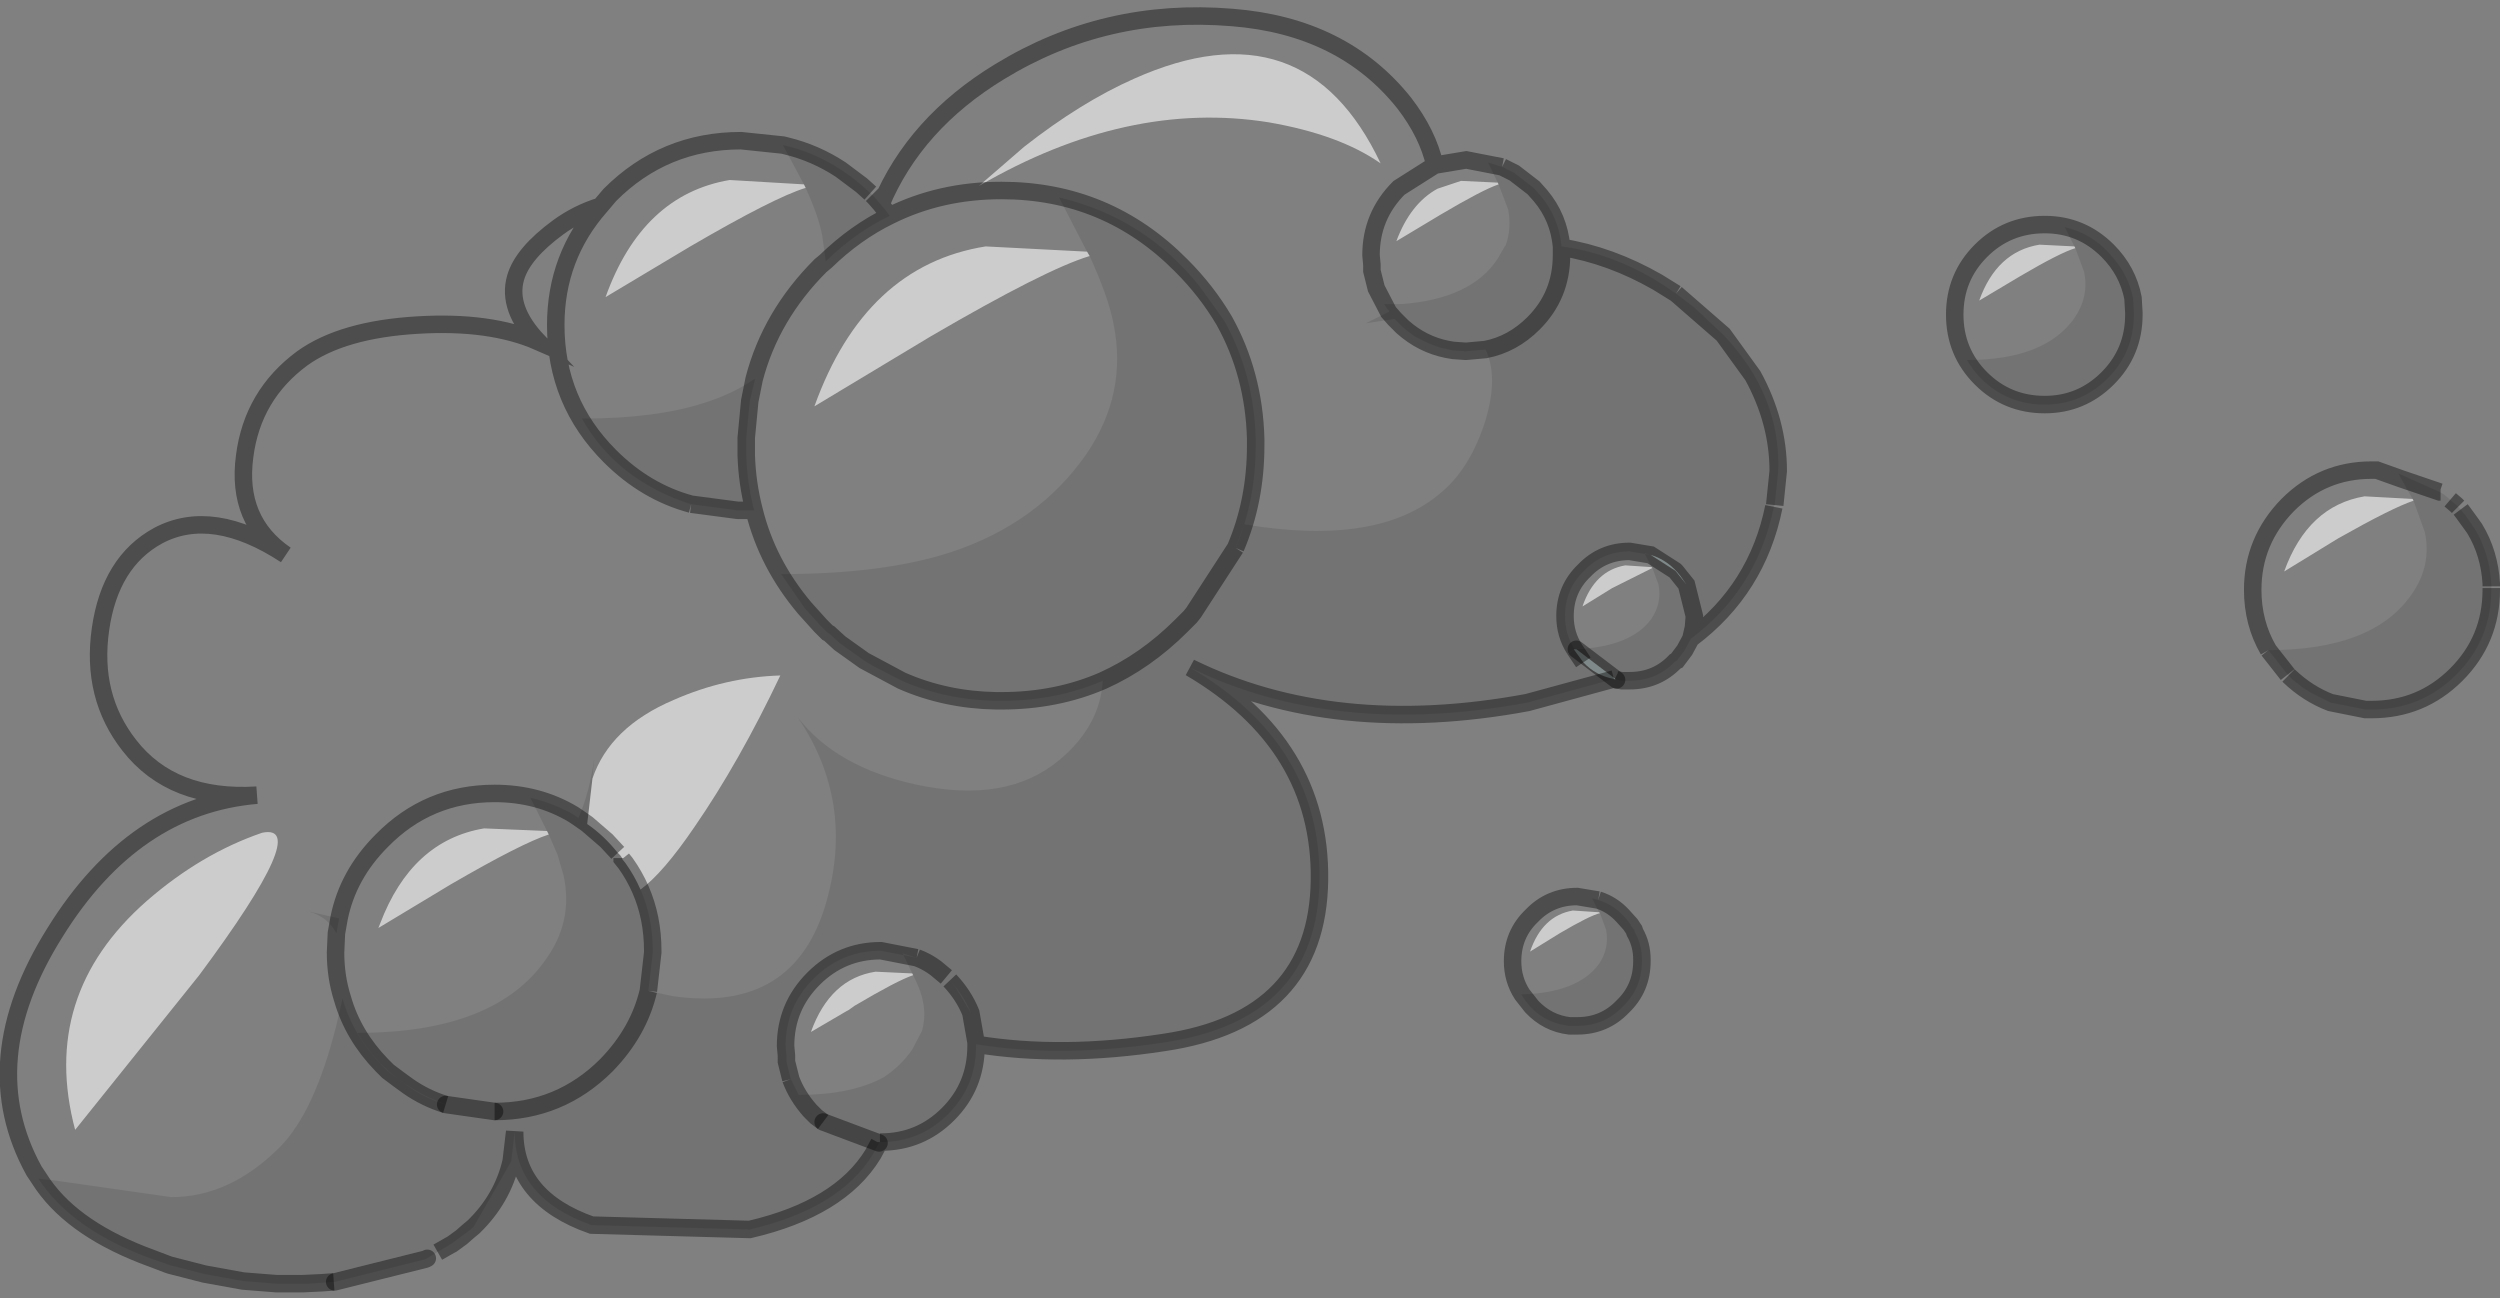 <?xml version="1.0" encoding="UTF-8" standalone="no"?>
<svg xmlns:xlink="http://www.w3.org/1999/xlink" height="74.3px" width="143.05px" xmlns="http://www.w3.org/2000/svg">
  <rect width="100%" height="100%" fill="#808080" stroke="none"/>
  <g transform="matrix(1.0, 0.0, 0.0, 1.0, 71.5, 37.15)">
    <path d="M1.1 -30.15 Q5.15 -29.45 7.5 -27.8 3.15 -37.0 -6.6 -32.65 -9.65 -31.3 -12.9 -28.75 L-15.5 -26.5 Q-7.0 -31.45 1.1 -30.15 M14.2 -26.7 L12.1 -26.8 10.75 -26.35 Q9.2 -25.5 8.4 -23.35 L10.9 -24.85 Q13.35 -26.3 14.25 -26.6 L14.8 -25.15 Q15.0 -24.05 14.65 -23.1 L14.6 -23.05 14.2 -22.35 Q12.7 -20.05 8.7 -19.75 L7.7 -19.75 7.9 -19.45 8.0 -19.35 7.95 -19.3 7.25 -20.65 7.0 -21.65 7.0 -21.7 7.0 -22.0 6.95 -22.55 Q6.95 -24.8 8.55 -26.4 L10.6 -27.7 8.55 -26.4 Q6.95 -24.8 6.95 -22.55 L7.0 -22.0 7.0 -21.7 7.0 -21.65 7.25 -20.65 7.95 -19.3 6.65 -18.65 8.3 -18.9 8.35 -18.85 8.5 -18.7 8.55 -18.65 8.6 -18.6 8.65 -18.55 8.75 -18.45 9.05 -18.2 9.45 -17.9 9.65 -17.8 Q10.3 -17.45 10.95 -17.25 L11.65 -17.1 12.35 -17.05 12.4 -17.05 13.5 -17.15 Q14.25 -15.6 13.5 -13.1 12.65 -10.4 11.0 -9.0 7.4 -5.85 -0.3 -7.15 L-0.8 -5.8 Q0.35 -8.5 0.35 -11.65 L0.35 -12.05 Q0.25 -15.75 -1.45 -18.8 -2.45 -20.5 -3.9 -21.95 -8.15 -26.25 -14.2 -26.25 -17.7 -26.25 -20.6 -24.8 -17.7 -26.25 -14.2 -26.25 -8.15 -26.25 -3.9 -21.95 -2.45 -20.5 -1.45 -18.8 L-2.85 -20.75 Q-6.0 -24.7 -10.9 -25.85 L-9.3 -22.75 -15.1 -23.05 Q-22.0 -21.95 -24.9 -13.9 L-18.25 -17.9 Q-11.65 -21.75 -9.15 -22.5 -8.1 -20.2 -7.8 -18.7 -6.95 -14.65 -9.35 -11.15 -12.1 -7.2 -17.1 -5.55 -20.95 -4.3 -26.8 -4.3 L-25.45 -2.35 -24.55 -1.35 -24.15 -0.95 -24.05 -0.9 -23.45 -0.35 -22.05 0.65 -21.55 0.95 -19.9 1.8 Q-17.4 2.9 -14.5 2.95 L-14.2 2.95 Q-11.05 2.95 -8.4 1.8 -8.55 4.4 -10.9 6.35 -13.9 8.85 -19.05 7.75 -23.65 6.75 -25.85 3.9 -22.6 8.7 -24.2 14.4 -26.0 20.85 -33.0 19.85 L-34.4 19.55 -34.15 17.35 -34.15 17.25 Q-34.15 15.35 -34.85 13.75 -33.55 12.8 -31.75 10.15 -29.2 6.45 -26.85 1.5 -30.0 1.6 -32.95 2.9 -36.6 4.45 -37.6 7.4 L-37.5 6.25 Q-37.75 8.15 -38.4 9.65 L-38.7 9.45 Q-39.85 8.8 -41.15 8.5 L-40.2 10.4 -43.8 10.25 Q-47.95 10.95 -49.75 15.7 L-49.85 15.95 -45.7 13.45 Q-41.65 11.1 -40.1 10.6 L-39.6 11.75 -39.25 12.95 Q-38.7 15.5 -40.2 17.65 -43.1 21.95 -51.05 21.95 -49.85 24.0 -47.8 25.2 -46.95 25.7 -46.0 26.05 -47.15 25.7 -48.15 25.0 L-48.7 24.6 -49.1 24.3 -49.3 24.15 -49.65 23.8 Q-51.3 22.1 -51.9 20.0 L-52.25 21.5 Q-53.5 26.5 -55.5 28.5 -58.35 31.35 -61.7 31.35 L-68.35 30.4 -69.25 30.3 -69.55 29.85 Q-73.0 23.6 -68.35 16.2 -63.85 8.95 -56.8 8.35 -61.65 8.65 -64.1 5.5 -66.3 2.7 -65.75 -1.15 -65.2 -5.0 -62.45 -6.5 -59.35 -8.15 -55.15 -5.4 -58.0 -7.35 -57.5 -11.05 -57.05 -14.55 -54.2 -16.65 -51.9 -18.3 -47.6 -18.55 -43.45 -18.8 -40.7 -17.6 -42.5 -19.5 -42.0 -21.25 -41.6 -22.65 -39.55 -24.15 -38.45 -24.95 -37.15 -25.35 L-36.6 -26.0 Q-33.5 -29.1 -29.1 -29.1 L-26.7 -28.85 -25.5 -26.6 -29.75 -26.85 Q-34.75 -26.0 -36.85 -20.15 L-32.0 -23.05 Q-27.2 -25.85 -25.4 -26.4 -24.65 -24.75 -24.45 -23.65 L-24.25 -22.2 Q-22.55 -23.85 -20.6 -24.8 L-20.85 -25.15 -21.45 -25.85 -21.1 -25.45 Q-19.15 -30.1 -14.3 -33.05 -8.25 -36.75 -1.0 -36.15 5.35 -35.65 8.85 -31.25 10.2 -29.5 10.6 -27.7 L12.4 -28.0 14.45 -27.6 13.65 -27.85 14.2 -26.7 M24.4 -20.35 L27.1 -18.0 25.45 -19.55 24.4 -20.35 M-44.4 33.05 L-45.1 33.65 -45.65 34.05 -45.75 34.1 -46.45 34.5 -47.05 34.85 -47.15 34.9 -45.65 34.0 -44.7 33.3 -44.4 33.05 M-21.1 -25.45 L-20.6 -24.8 -21.1 -25.45 M8.35 -18.85 L8.3 -18.9 8.35 -18.85 M11.65 -17.1 Q10.2 -17.3 9.05 -18.2 10.2 -17.3 11.65 -17.1 M18.6 0.0 Q18.05 -0.85 18.05 -1.9 18.05 -3.45 19.15 -4.5 20.2 -5.6 21.75 -5.6 L22.95 -5.4 22.6 -5.5 23.0 -4.7 21.5 -4.8 Q19.75 -4.5 19.05 -2.45 L20.75 -3.5 23.05 -4.65 23.4 -3.7 Q23.6 -2.65 23.0 -1.75 21.85 -0.15 18.7 0.0 L18.6 0.0 M50.55 -20.1 Q50.3 -21.35 49.45 -22.35 48.35 -23.75 46.65 -24.15 L47.2 -23.05 45.2 -23.15 Q42.75 -22.75 41.75 -19.95 L44.1 -21.35 Q46.4 -22.7 47.25 -22.95 L47.75 -21.6 Q48.05 -20.2 47.2 -18.95 45.5 -16.55 41.05 -16.55 41.4 -15.95 41.85 -15.5 40.35 -17.0 40.35 -19.15 40.35 -21.3 41.85 -22.8 43.35 -24.3 45.5 -24.3 47.6 -24.3 49.1 -22.8 50.25 -21.65 50.55 -20.1 M58.3 0.05 Q57.4 -1.5 57.4 -3.4 57.4 -6.2 59.4 -8.25 61.4 -10.25 64.2 -10.25 L64.3 -10.25 64.5 -10.25 65.9 -9.75 66.55 -8.6 63.8 -8.75 Q60.55 -8.2 59.2 -4.45 L62.3 -6.35 Q65.4 -8.1 66.6 -8.5 L67.25 -6.7 Q67.65 -4.8 66.5 -3.15 64.3 0.05 58.3 0.05 M68.1 -9.0 L68.15 -9.0 68.35 -8.85 68.1 -9.0 M-28.6 -14.2 L-28.3 -15.45 -28.35 -15.45 Q-27.4 -19.1 -24.55 -21.95 L-24.25 -22.2 -24.55 -21.95 Q-27.4 -19.1 -28.35 -15.45 -29.6 -14.6 -31.2 -14.1 -33.95 -13.2 -38.2 -13.2 -36.85 -10.8 -34.45 -9.4 -33.25 -8.7 -31.95 -8.3 L-29.3 -7.95 -29.2 -7.95 -29.1 -7.95 -28.35 -7.95 Q-28.75 -9.5 -28.8 -11.1 L-28.8 -11.65 -28.8 -11.8 -28.8 -11.95 -28.8 -12.1 -28.6 -14.2 M-25.45 -2.35 Q-27.6 -4.9 -28.35 -7.95 -27.6 -4.9 -25.45 -2.35 M-31.95 -8.3 Q-34.55 -9.0 -36.6 -11.05 -39.7 -14.15 -39.7 -18.55 -39.7 -22.45 -37.15 -25.35 -39.7 -22.45 -39.7 -18.55 -39.7 -14.15 -36.6 -11.05 -34.55 -9.0 -31.95 -8.3 M-19.05 17.65 L-19.85 17.4 -19.3 18.55 -21.4 18.45 Q-24.0 18.85 -25.1 21.9 L-23.05 20.7 -22.95 20.65 -22.6 20.4 Q-20.15 18.95 -19.25 18.65 -18.8 19.55 -18.7 20.1 -18.5 21.0 -18.75 21.85 L-19.3 22.9 Q-19.95 23.85 -20.95 24.5 -22.8 25.5 -25.8 25.5 L-26.25 24.6 -26.5 23.6 -26.5 23.55 -26.5 23.25 -26.55 22.7 Q-26.55 20.45 -24.95 18.85 -23.35 17.25 -21.1 17.25 L-19.05 17.65 M-15.95 20.8 L-16.85 19.3 -17.15 18.95 Q-16.35 19.8 -15.95 20.8 M-38.7 9.45 Q-40.7 8.25 -43.2 8.25 -47.0 8.25 -49.65 10.95 -51.6 12.9 -52.1 15.4 -51.6 12.9 -49.65 10.95 -47.0 8.25 -43.2 8.25 -40.7 8.25 -38.7 9.45 M-22.05 0.65 L-19.9 1.8 -22.05 0.65 M-52.1 15.4 L-53.85 15.0 Q-52.75 15.3 -52.25 16.25 L-52.1 15.4 M-51.9 20.0 Q-52.3 18.75 -52.3 17.35 L-52.25 16.25 -52.3 17.35 Q-52.3 18.75 -51.9 20.0 M-56.5 10.5 Q-60.0 11.7 -63.1 14.4 -69.25 19.8 -67.2 27.5 L-60.1 18.65 Q-53.6 9.9 -56.5 10.5 M-44.7 33.3 L-45.1 33.65 -44.7 33.3 M19.95 14.35 L19.6 14.25 20.0 15.05 18.5 14.95 Q16.75 15.25 16.05 17.3 L17.75 16.25 Q19.45 15.25 20.05 15.1 L20.4 16.05 Q20.6 17.1 20.0 18.0 18.8 19.65 15.6 19.75 15.05 18.9 15.05 17.85 15.05 16.3 16.15 15.25 17.2 14.15 18.75 14.15 L19.95 14.35" fill="#ffffff" fill-opacity="0.0" fill-rule="evenodd" stroke="none"/>
    <path d="M14.25 -26.6 L14.2 -26.7 13.65 -27.85 14.45 -27.6 15.15 -27.25 16.25 -26.4 16.65 -25.95 Q17.7 -24.7 17.85 -23.05 L17.85 -23.0 17.85 -22.55 Q17.85 -20.25 16.25 -18.65 15.05 -17.45 13.5 -17.15 15.05 -17.45 16.25 -18.65 17.85 -20.25 17.85 -22.55 L17.85 -23.0 17.85 -23.05 Q21.25 -22.6 24.4 -20.35 L25.45 -19.55 27.1 -18.0 28.8 -15.65 Q30.25 -13.0 30.25 -10.2 30.25 -13.0 28.8 -15.65 L27.1 -18.0 Q30.4 -14.55 30.25 -10.2 L30.05 -8.3 30.05 -8.25 30.0 -8.15 Q29.05 -3.45 25.25 -0.6 L24.9 0.05 24.45 0.65 24.35 0.7 Q23.3 1.8 21.75 1.8 L21.65 1.8 21.3 1.8 21.0 1.75 18.7 0.0 Q21.85 -0.15 23.0 -1.75 23.6 -2.65 23.4 -3.7 L23.05 -4.65 23.0 -4.7 22.6 -5.5 22.95 -5.4 21.75 -5.6 Q20.2 -5.6 19.15 -4.5 18.05 -3.45 18.05 -1.9 18.05 -0.85 18.6 0.0 L18.55 0.0 19.1 0.75 Q19.8 1.5 20.85 1.7 L15.9 3.05 Q4.85 5.1 -3.4 1.05 4.1 5.45 4.0 13.2 3.9 21.2 -4.9 22.5 -10.75 23.4 -15.65 22.6 L-15.65 22.65 -15.65 22.7 Q-15.65 25.0 -17.25 26.6 -18.85 28.2 -21.1 28.2 L-21.15 28.2 -21.2 28.2 -21.2 28.25 -21.55 28.9 Q-23.45 32.0 -28.6 33.2 L-37.65 32.95 Q-42.05 31.4 -42.05 27.6 L-42.25 29.3 -44.4 33.05 -44.7 33.3 -45.65 34.0 -47.15 34.9 -52.35 36.2 -52.4 36.2 -53.1 36.25 -53.8 36.3 -54.15 36.3 -55.7 36.3 -57.6 36.15 -59.8 35.75 -61.75 35.25 -61.9 35.2 -62.9 34.85 Q-67.4 33.2 -69.3 30.3 L-69.25 30.3 -68.35 30.4 -61.7 31.35 Q-58.35 31.35 -55.5 28.5 -53.5 26.5 -52.25 21.5 L-51.9 20.0 Q-51.3 22.1 -49.65 23.8 L-49.3 24.15 -49.1 24.3 -48.7 24.6 -48.15 25.0 Q-47.15 25.7 -46.0 26.05 L-43.2 26.45 -46.0 26.05 Q-46.95 25.7 -47.8 25.2 -49.85 24.0 -51.05 21.95 -43.1 21.95 -40.2 17.65 -38.7 15.5 -39.25 12.95 L-39.6 11.75 -40.1 10.6 -40.2 10.4 -41.15 8.5 Q-39.85 8.8 -38.7 9.45 L-38.4 9.65 Q-37.75 8.15 -37.5 6.25 L-37.6 7.4 -37.9 10.0 -38.4 9.65 -37.9 10.0 Q-36.95 10.65 -36.15 11.65 L-36.8 10.95 -37.9 10.0 -36.8 10.95 -36.15 11.65 -36.0 11.8 -35.9 11.95 -35.9 12.0 -35.7 12.25 Q-35.2 12.95 -34.85 13.75 -34.15 15.35 -34.15 17.25 L-34.15 17.35 -34.4 19.55 -33.0 19.85 Q-26.0 20.85 -24.2 14.4 -22.6 8.7 -25.85 3.9 -23.65 6.75 -19.05 7.75 -13.9 8.85 -10.9 6.35 -8.55 4.4 -8.4 1.8 -5.95 0.7 -3.9 -1.35 L-3.4 -1.85 -3.2 -2.1 -0.8 -5.8 -3.2 -2.1 -3.4 -1.85 -3.9 -1.35 Q-5.95 0.7 -8.4 1.8 -11.05 2.95 -14.2 2.95 L-14.5 2.95 Q-17.4 2.9 -19.9 1.8 L-21.55 0.95 -22.05 0.65 -23.45 -0.35 -24.05 -0.9 -24.15 -0.95 -24.55 -1.35 -25.45 -2.35 -26.8 -4.3 Q-20.95 -4.3 -17.1 -5.55 -12.1 -7.2 -9.35 -11.15 -6.95 -14.65 -7.8 -18.7 -8.1 -20.2 -9.15 -22.5 L-9.3 -22.75 -10.9 -25.85 Q-6.0 -24.7 -2.85 -20.75 L-1.45 -18.8 Q0.25 -15.75 0.35 -12.05 L0.35 -11.65 Q0.35 -8.5 -0.8 -5.8 L-0.3 -7.15 Q7.4 -5.85 11.0 -9.0 12.65 -10.4 13.5 -13.1 14.25 -15.6 13.5 -17.15 L12.4 -17.05 12.35 -17.05 11.65 -17.1 10.95 -17.25 Q10.3 -17.45 9.65 -17.8 L9.45 -17.9 9.05 -18.2 8.75 -18.45 8.65 -18.55 8.6 -18.6 8.55 -18.65 8.5 -18.7 8.35 -18.85 8.3 -18.9 7.95 -19.3 8.0 -19.35 7.9 -19.45 7.7 -19.75 8.7 -19.75 Q12.7 -20.05 14.2 -22.35 L14.6 -23.05 14.65 -23.1 Q15.0 -24.05 14.8 -25.15 L14.25 -26.6 M-26.7 -28.85 L-26.5 -28.8 Q-24.85 -28.4 -23.4 -27.45 L-22.75 -27.0 -22.2 -26.55 -21.7 -26.1 -21.6 -26.0 -21.45 -25.85 -20.85 -25.15 -20.6 -24.8 Q-22.55 -23.85 -24.25 -22.2 L-24.45 -23.65 Q-24.65 -24.75 -25.4 -26.4 L-25.5 -26.6 -26.7 -28.85 M-43.2 26.45 Q-39.45 26.45 -36.8 23.8 -34.95 21.9 -34.4 19.55 -34.95 21.9 -36.8 23.8 -39.45 26.45 -43.2 26.45 M-61.9 35.2 L-63.35 34.65 Q-67.55 33.0 -69.25 30.3 -67.55 33.0 -63.35 34.65 L-61.9 35.2 M7.95 -19.3 L8.3 -18.9 6.65 -18.65 7.95 -19.3 M25.0 -3.7 L24.65 -4.2 Q23.95 -5.1 22.95 -5.4 L24.35 -4.5 24.4 -4.45 25.0 -3.7 25.45 -1.9 25.4 -1.25 25.25 -0.6 25.4 -1.25 25.45 -1.9 25.0 -3.7 M17.85 -23.0 Q20.65 -22.55 23.35 -21.0 L24.4 -20.35 23.35 -21.0 Q20.65 -22.55 17.85 -23.0 M47.2 -23.05 L46.65 -24.15 Q48.35 -23.75 49.45 -22.35 50.3 -21.35 50.55 -20.1 L50.6 -19.25 50.6 -19.15 Q50.6 -17.0 49.1 -15.5 47.6 -14.0 45.5 -14.0 43.35 -14.0 41.85 -15.5 41.4 -15.95 41.05 -16.55 45.5 -16.55 47.2 -18.95 48.05 -20.2 47.75 -21.6 L47.25 -22.95 47.2 -23.05 M65.9 -9.75 L65.75 -10.05 68.1 -9.0 65.9 -9.75 68.1 -9.0 68.35 -8.85 68.7 -8.55 69.05 -8.25 69.15 -8.15 69.25 -8.05 69.3 -8.0 69.45 -7.8 69.55 -7.7 69.85 -7.25 70.1 -6.9 Q70.95 -5.5 71.05 -3.75 L71.05 -3.6 71.05 -3.5 71.05 -3.4 Q71.05 -0.55 69.05 1.45 67.05 3.45 64.2 3.45 L64.15 3.45 63.9 3.45 63.85 3.45 61.85 3.05 60.75 2.5 60.2 2.15 60.15 2.1 59.7 1.75 59.5 1.55 59.45 1.5 59.4 1.45 58.3 0.05 Q64.3 0.05 66.5 -3.15 67.65 -4.8 67.25 -6.7 L66.6 -8.5 66.55 -8.6 65.9 -9.75 M69.85 -7.25 L69.45 -7.8 69.85 -7.25 M-22.2 -26.55 L-23.4 -27.45 -22.2 -26.55 M-28.35 -15.45 L-28.3 -15.45 -28.6 -14.2 -28.35 -15.45 -28.6 -14.2 -28.8 -12.1 -28.8 -11.95 -28.8 -11.8 -28.8 -11.65 -28.8 -11.1 Q-28.75 -9.5 -28.35 -7.95 L-29.1 -7.95 -29.2 -7.95 -29.3 -7.95 -31.95 -8.3 Q-33.25 -8.7 -34.45 -9.4 -36.85 -10.8 -38.2 -13.2 -33.95 -13.2 -31.2 -14.1 -29.6 -14.6 -28.35 -15.45 M-17.35 18.75 L-17.95 18.25 Q-18.35 17.95 -18.8 17.75 L-19.05 17.65 -18.8 17.75 Q-18.35 17.95 -17.95 18.25 L-17.35 18.75 M-19.3 18.55 L-19.85 17.4 -19.05 17.65 -21.1 17.25 Q-23.35 17.25 -24.95 18.85 -26.55 20.45 -26.55 22.7 L-26.5 23.25 -26.5 23.55 -26.5 23.6 -26.25 24.6 -25.8 25.5 Q-22.8 25.5 -20.95 24.5 -19.95 23.85 -19.3 22.9 L-18.75 21.85 Q-18.5 21.0 -18.7 20.1 -18.8 19.55 -19.25 18.65 L-19.3 18.55 M-24.4 27.05 L-24.8 26.75 -24.85 26.7 -24.9 26.65 -24.95 26.6 -25.0 26.55 -25.15 26.4 Q-25.9 25.55 -26.25 24.6 -25.9 25.55 -25.15 26.4 L-25.0 26.55 -24.95 26.6 -24.9 26.65 -24.85 26.7 -24.8 26.75 -24.4 27.05 -21.2 28.25 -24.4 27.05 M-17.15 18.95 L-16.85 19.3 -15.95 20.8 Q-16.35 19.8 -17.15 18.95 M-15.65 22.6 L-15.65 22.5 -15.95 20.8 -15.65 22.5 -15.65 22.6 M-38.4 9.65 L-38.7 9.45 -38.4 9.65 M-52.25 16.25 Q-52.75 15.3 -53.85 15.0 L-52.1 15.4 -52.25 16.25 M-44.4 33.05 L-44.7 33.3 -44.4 33.05 M-53.1 36.25 L-54.15 36.3 -53.1 36.25 M21.8 15.75 L21.35 15.25 Q20.75 14.6 19.95 14.35 20.75 14.6 21.35 15.25 L21.8 15.75 21.8 15.8 22.0 16.05 22.05 16.2 Q22.45 16.9 22.45 17.75 L22.45 17.85 Q22.45 19.4 21.35 20.45 20.3 21.55 18.75 21.55 L18.65 21.55 18.3 21.55 Q16.5 21.35 15.55 19.75 L15.6 19.75 Q18.8 19.65 20.0 18.0 20.6 17.1 20.4 16.05 L20.05 15.1 20.0 15.05 19.6 14.25 19.95 14.35 Q20.95 14.65 21.65 15.55 L21.8 15.75 M18.3 21.55 Q17.05 21.4 16.15 20.45 L15.6 19.75 16.15 20.45 Q17.05 21.4 18.3 21.55" fill="#000000" fill-opacity="0.098" fill-rule="evenodd" stroke="none"/>
    <path d="M1.1 -30.15 Q-7.0 -31.45 -15.5 -26.5 L-12.9 -28.75 Q-9.65 -31.3 -6.6 -32.65 3.15 -37.0 7.5 -27.8 5.15 -29.45 1.1 -30.15 M14.25 -26.6 Q13.35 -26.3 10.9 -24.85 L8.4 -23.35 Q9.2 -25.5 10.75 -26.35 L12.1 -26.8 14.2 -26.7 14.25 -26.6 M23.0 -4.7 L23.05 -4.65 20.75 -3.5 19.05 -2.45 Q19.75 -4.5 21.5 -4.8 L23.0 -4.7 M47.2 -23.05 L47.25 -22.95 Q46.4 -22.7 44.1 -21.35 L41.75 -19.95 Q42.75 -22.75 45.2 -23.15 L47.2 -23.05 M66.6 -8.5 Q65.4 -8.1 62.3 -6.35 L59.2 -4.45 Q60.55 -8.2 63.8 -8.75 L66.55 -8.6 66.6 -8.5 M-25.5 -26.6 L-25.4 -26.4 Q-27.2 -25.85 -32.0 -23.05 L-36.85 -20.15 Q-34.75 -26.0 -29.75 -26.85 L-25.5 -26.6 M-9.3 -22.75 L-9.15 -22.5 Q-11.65 -21.75 -18.25 -17.9 L-24.9 -13.9 Q-22.0 -21.95 -15.1 -23.05 L-9.3 -22.75 M-19.3 18.55 L-19.25 18.65 Q-20.15 18.95 -22.6 20.4 L-22.95 20.65 -23.05 20.7 -25.1 21.9 Q-24.0 18.85 -21.4 18.45 L-19.3 18.55 M-37.9 10.0 L-37.6 7.4 Q-36.6 4.45 -32.95 2.9 -30.0 1.6 -26.85 1.5 -29.2 6.45 -31.75 10.15 -33.55 12.8 -34.85 13.75 -35.2 12.95 -35.7 12.25 L-35.9 12.0 -35.9 11.95 -36.0 11.8 -36.15 11.65 Q-36.95 10.65 -37.9 10.0 M-40.2 10.4 L-40.1 10.6 Q-41.65 11.1 -45.7 13.45 L-49.85 15.95 -49.75 15.7 Q-47.95 10.95 -43.8 10.25 L-40.2 10.4 M-56.5 10.5 Q-53.6 9.9 -60.1 18.65 L-67.2 27.5 Q-69.25 19.8 -63.1 14.4 -60.0 11.7 -56.5 10.5 M20.0 15.05 L20.05 15.1 Q19.45 15.25 17.75 16.25 L16.05 17.3 Q16.75 15.25 18.5 14.95 L20.0 15.05" fill="#ffffff" fill-opacity="0.6" fill-rule="evenodd" stroke="none"/>
    <path d="M21.0 1.75 L20.9 1.7 20.85 1.7 Q19.8 1.5 19.1 0.75 L18.55 0.0 18.6 0.0 19.1 0.75 18.6 0.0 18.7 0.0 21.0 1.75 M22.95 -5.4 Q23.95 -5.1 24.65 -4.2 L25.0 -3.7 24.4 -4.45 24.35 -4.5 22.95 -5.4" fill="#d5e5e5" fill-rule="evenodd" stroke="none"/>
    <path d="M14.45 -27.6 L12.4 -28.0 10.6 -27.7 8.55 -26.4 Q6.95 -24.8 6.95 -22.55 L7.0 -22.0 7.0 -21.7 7.0 -21.65 7.25 -20.65 7.95 -19.3 8.3 -18.9 8.35 -18.85 8.5 -18.7 8.55 -18.65 8.6 -18.6 8.65 -18.55 8.75 -18.45 9.05 -18.2 Q10.2 -17.3 11.65 -17.1 L12.35 -17.05 12.4 -17.05 13.5 -17.15 Q15.05 -17.45 16.25 -18.65 17.85 -20.25 17.85 -22.55 L17.85 -23.0 17.85 -23.05 Q17.7 -24.7 16.65 -25.95 L16.25 -26.4 15.15 -27.25 14.45 -27.6 M-21.45 -25.85 L-21.1 -25.45 Q-19.15 -30.1 -14.3 -33.05 -8.25 -36.75 -1.0 -36.15 5.35 -35.65 8.85 -31.25 10.2 -29.5 10.6 -27.7 M24.4 -20.35 L27.1 -18.0 28.8 -15.65 Q30.25 -13.0 30.25 -10.2 L30.05 -8.25 M30.0 -8.15 Q29.05 -3.45 25.25 -0.6 L24.9 0.05 24.45 0.65 24.35 0.7 Q23.3 1.8 21.75 1.8 L21.65 1.8 21.3 1.8 21.0 1.75 20.9 1.7 M20.85 1.7 L15.9 3.05 Q4.85 5.1 -3.4 1.05 4.1 5.45 4.0 13.2 3.9 21.2 -4.9 22.5 -10.75 23.4 -15.65 22.6 L-15.65 22.5 -15.95 20.8 Q-16.35 19.8 -17.15 18.95 M-15.65 22.65 L-15.65 22.7 Q-15.65 25.0 -17.25 26.6 -18.85 28.2 -21.1 28.2 L-21.15 28.2 M-21.2 28.2 L-21.2 28.25 -21.55 28.9 Q-23.45 32.0 -28.6 33.2 L-37.65 32.95 Q-42.05 31.4 -42.05 27.6 L-42.25 29.3 Q-42.75 31.45 -44.4 33.05 L-44.7 33.3 -45.1 33.65 -45.65 34.05 -45.75 34.1 -46.45 34.5 M-52.4 36.2 L-53.1 36.25 -54.15 36.3 -55.7 36.3 -57.6 36.15 -59.8 35.75 -61.75 35.25 -61.9 35.2 -63.35 34.65 Q-67.55 33.0 -69.25 30.3 L-69.55 29.85 Q-73.0 23.6 -68.35 16.2 -63.85 8.95 -56.8 8.35 -61.65 8.65 -64.1 5.5 -66.3 2.7 -65.75 -1.15 -65.2 -5.0 -62.45 -6.5 -59.35 -8.15 -55.15 -5.4 -58.0 -7.35 -57.5 -11.05 -57.05 -14.55 -54.2 -16.65 -51.9 -18.3 -47.6 -18.55 -43.45 -18.8 -40.7 -17.6 -42.5 -19.5 -42.0 -21.25 -41.6 -22.65 -39.55 -24.15 -38.45 -24.95 -37.15 -25.35 L-36.6 -26.0 Q-33.5 -29.1 -29.1 -29.1 L-26.7 -28.85 -26.5 -28.8 Q-24.85 -28.4 -23.4 -27.45 L-22.2 -26.55 -21.7 -26.1 M-21.6 -26.0 L-21.45 -25.85 M-20.6 -24.8 L-21.1 -25.45 M-0.8 -5.8 L-3.2 -2.1 -3.4 -1.85 -3.9 -1.35 Q-5.95 0.7 -8.4 1.8 -11.05 2.95 -14.2 2.95 L-14.5 2.95 Q-17.4 2.9 -19.9 1.8 L-22.05 0.65 -23.45 -0.35 -24.05 -0.9 -24.15 -0.95 -24.55 -1.35 -25.45 -2.35 Q-27.6 -4.9 -28.35 -7.95 -28.75 -9.5 -28.8 -11.1 L-28.8 -11.65 -28.8 -11.8 -28.8 -11.95 -28.8 -12.1 -28.6 -14.2 -28.35 -15.45 Q-27.4 -19.1 -24.55 -21.95 L-24.25 -22.2 Q-22.55 -23.85 -20.6 -24.8 -17.7 -26.25 -14.2 -26.25 -8.15 -26.25 -3.9 -21.95 -2.45 -20.5 -1.45 -18.8 0.25 -15.75 0.35 -12.05 L0.35 -11.65 Q0.35 -8.5 -0.8 -5.8 M-34.4 19.55 Q-34.95 21.9 -36.8 23.8 -39.45 26.45 -43.2 26.45 M-46.0 26.05 Q-47.15 25.7 -48.15 25.0 L-48.7 24.6 -49.1 24.3 -49.3 24.15 -49.65 23.8 Q-51.3 22.1 -51.9 20.0 -52.3 18.75 -52.3 17.35 L-52.25 16.25 -52.1 15.4 Q-51.6 12.9 -49.65 10.95 -47.0 8.25 -43.2 8.25 -40.7 8.25 -38.7 9.45 L-38.4 9.65 -37.9 10.0 -36.8 10.95 -36.15 11.65 M18.6 0.0 Q18.05 -0.85 18.05 -1.9 18.05 -3.45 19.15 -4.5 20.2 -5.6 21.75 -5.6 L22.95 -5.4 24.35 -4.5 24.4 -4.45 25.0 -3.7 25.45 -1.9 25.4 -1.25 25.25 -0.6 M24.4 -20.35 L23.35 -21.0 Q20.65 -22.55 17.85 -23.0 M41.85 -15.5 Q43.35 -14.0 45.5 -14.0 47.6 -14.0 49.1 -15.5 50.6 -17.0 50.6 -19.15 L50.6 -19.25 50.55 -20.1 Q50.25 -21.65 49.1 -22.8 47.6 -24.3 45.5 -24.3 43.35 -24.3 41.85 -22.8 40.35 -21.3 40.35 -19.15 40.35 -17.0 41.85 -15.5 M58.3 0.05 Q57.4 -1.5 57.4 -3.4 57.4 -6.2 59.4 -8.25 61.4 -10.25 64.2 -10.25 L64.3 -10.25 64.5 -10.25 65.9 -9.75 68.1 -9.0 68.15 -9.0 M68.7 -8.55 L69.05 -8.25 69.15 -8.15 M69.3 -8.0 L69.45 -7.8 69.85 -7.25 70.1 -6.9 Q70.95 -5.5 71.05 -3.75 L71.05 -3.6 M71.05 -3.5 L71.05 -3.4 Q71.05 -0.55 69.05 1.45 67.05 3.45 64.2 3.45 L64.15 3.45 63.9 3.45 63.85 3.45 61.85 3.05 Q60.55 2.55 59.5 1.55 L59.45 1.5 M59.4 1.45 L58.3 0.05 M-31.95 -8.3 L-29.3 -7.95 -29.2 -7.95 -29.1 -7.95 -28.35 -7.95 M-37.15 -25.35 Q-39.7 -22.45 -39.7 -18.55 -39.7 -14.15 -36.6 -11.05 -34.55 -9.0 -31.95 -8.3 M-19.05 17.65 L-18.8 17.75 Q-18.35 17.95 -17.95 18.25 L-17.35 18.75 M-26.25 24.6 Q-25.9 25.55 -25.15 26.4 L-25.0 26.55 -24.95 26.6 -24.9 26.65 -24.85 26.7 -24.8 26.75 -24.4 27.05 M-34.85 13.75 Q-34.15 15.35 -34.15 17.25 L-34.15 17.35 -34.4 19.55 M-35.9 11.95 L-35.9 12.0 -35.7 12.25 Q-35.2 12.95 -34.85 13.75 M-26.25 24.6 L-26.5 23.6 -26.5 23.55 -26.5 23.25 -26.55 22.7 Q-26.55 20.45 -24.95 18.85 -23.35 17.25 -21.1 17.25 L-19.05 17.65 M19.95 14.35 Q20.75 14.6 21.35 15.25 L21.8 15.75 22.0 16.05 22.05 16.2 Q22.45 16.9 22.45 17.75 L22.45 17.85 Q22.45 19.4 21.35 20.45 20.3 21.55 18.75 21.55 L18.65 21.55 18.3 21.55 Q17.05 21.4 16.15 20.45 L15.6 19.75 Q15.05 18.9 15.05 17.85 15.05 16.3 16.15 15.25 17.2 14.15 18.75 14.15 L19.95 14.35 M19.1 0.75 L18.6 0.0" fill="none" stroke="#000000" stroke-linecap="butt" stroke-linejoin="miter-clip" stroke-miterlimit="10.0" stroke-opacity="0.4" stroke-width="1.0"/>
    <path d="M-47.05 34.85 L-47.15 34.9 -52.35 36.2 M-43.2 26.45 L-46.0 26.05 M18.7 0.0 L21.0 1.75 M-24.4 27.05 L-21.2 28.25" fill="none" stroke="#000000" stroke-linecap="round" stroke-linejoin="round" stroke-opacity="0.4" stroke-width="1.0"/>
  </g>
</svg>
